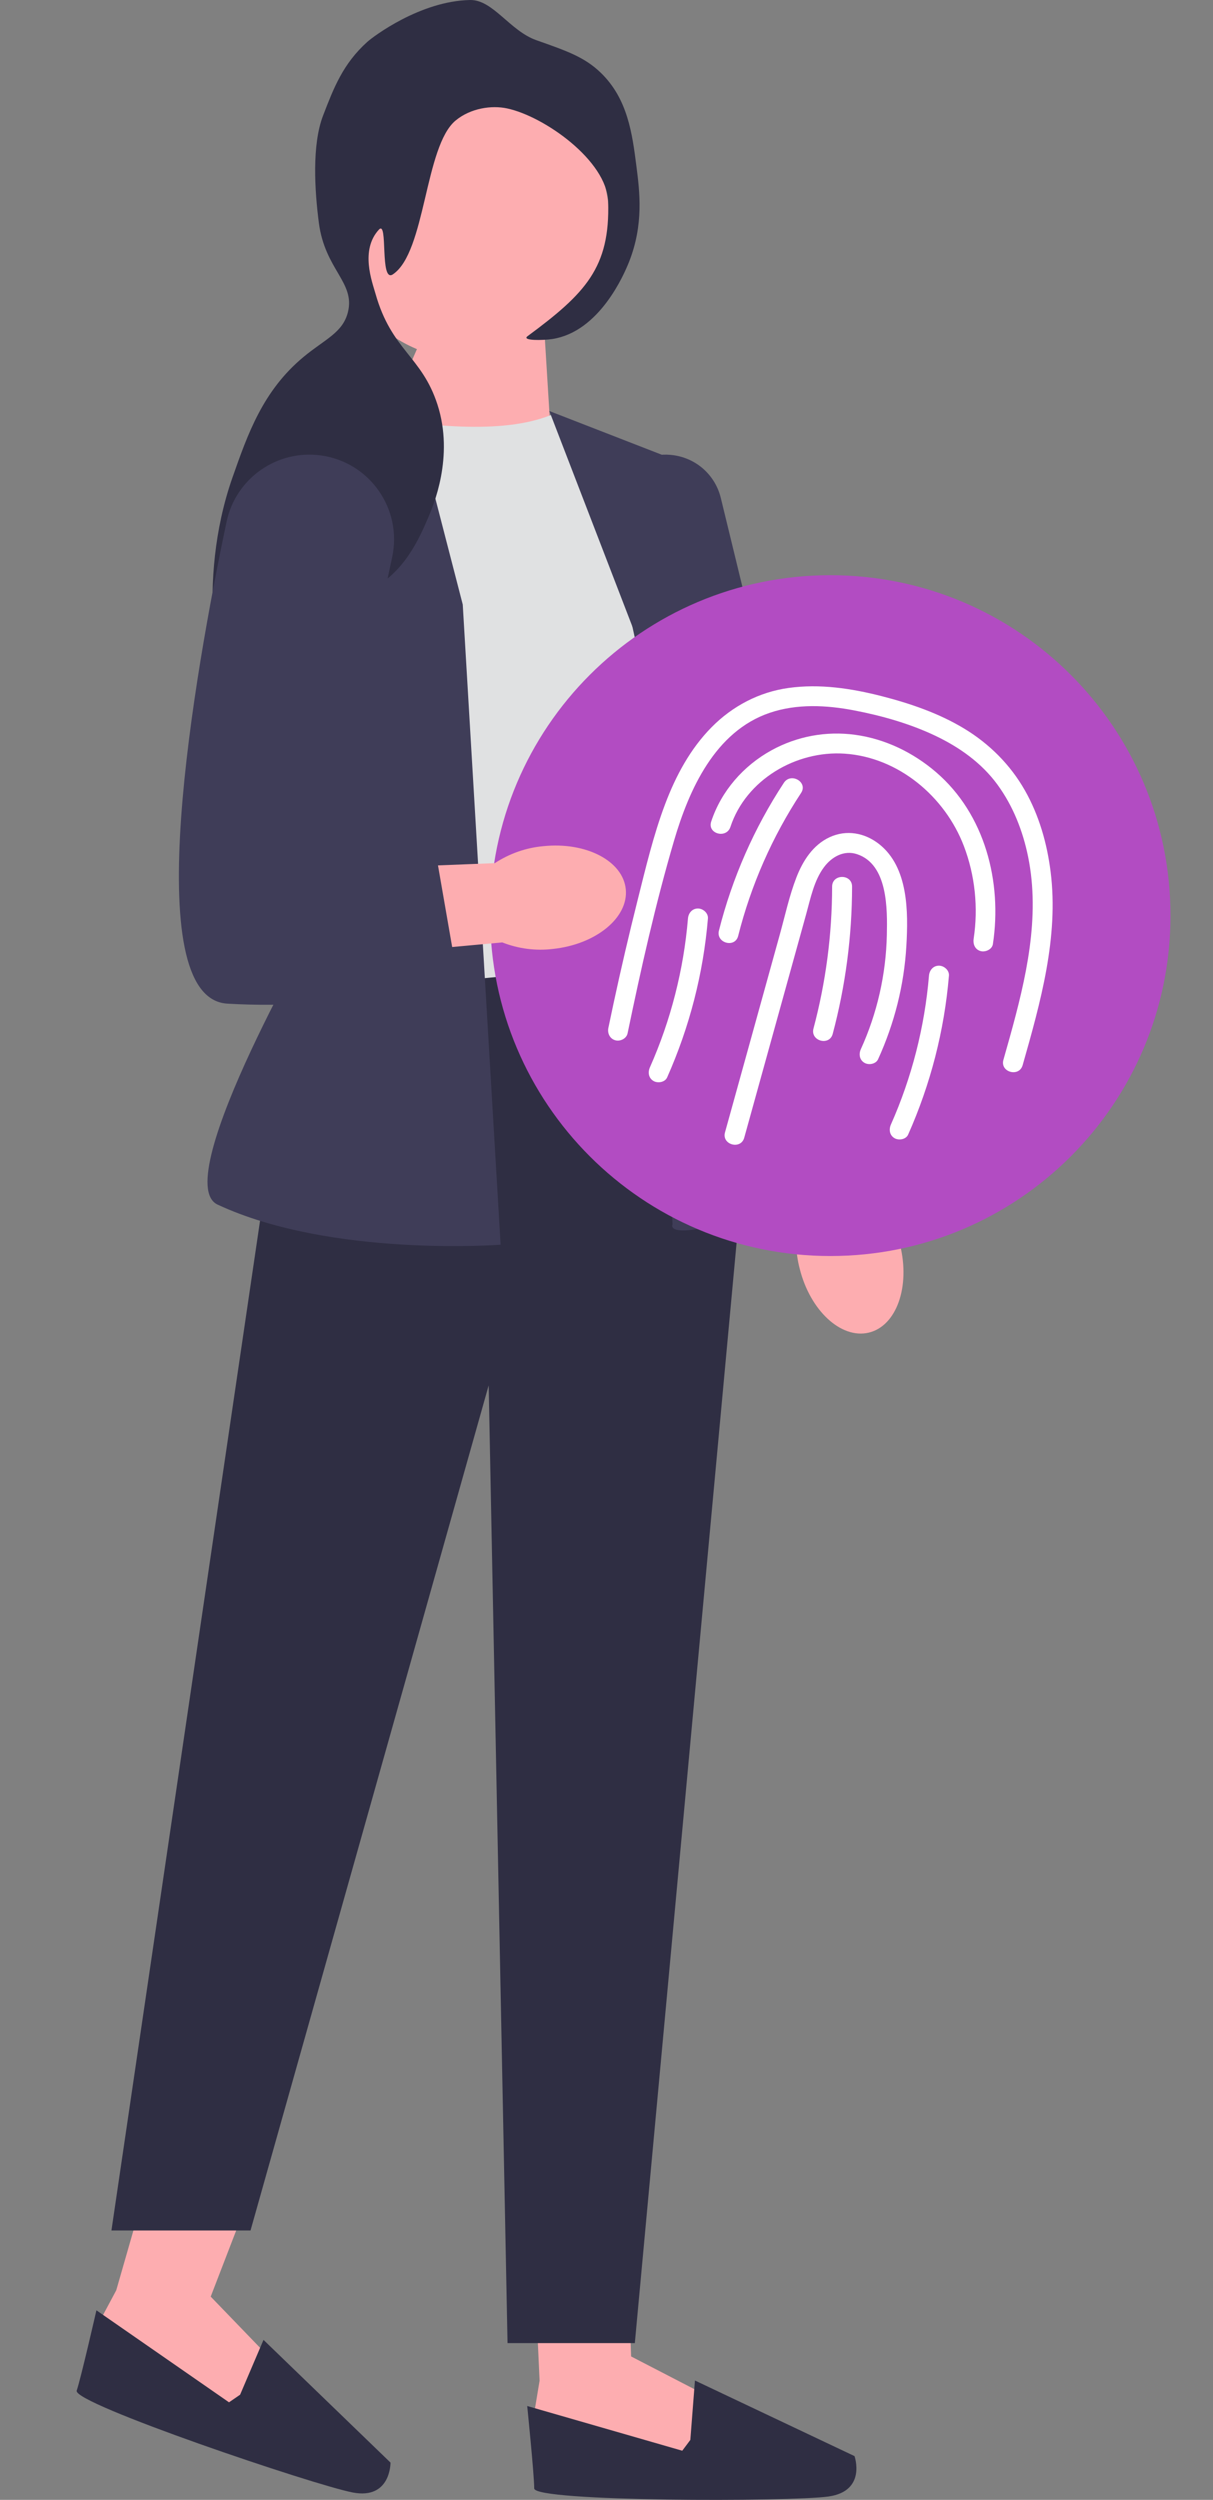 <svg width="199" height="410" viewBox="0 0 199 410" fill="none" xmlns="http://www.w3.org/2000/svg">
<rect x="0" y="0" width="199" height="410" fill="#808080" stroke="none"/>
<g clip-path="url(#clip0_32_571)">
<path d="M147.654 204.148C149.37 211.025 147.075 217.478 142.529 218.561C137.983 219.644 132.909 214.947 131.194 208.067C130.47 205.328 130.437 202.457 131.099 199.694L124.213 170.463L138.527 167.542L143.796 196.669C145.685 198.825 147.008 201.389 147.654 204.148Z" fill="#FDADB0"/>
<path d="M87.642 371.293L88.524 390.451L87.641 395.753L90.732 401.938L115.019 404.588L116.344 393.102L103.538 386.475L103.166 375.65L87.642 371.293Z" fill="#FDADB0"/>
<path d="M113.253 400.17L111.928 401.938L86.493 394.605C86.493 394.605 87.641 405.914 87.641 408.123C87.641 410.332 129.592 410.332 135.904 409.448C142.217 408.564 140.19 402.821 140.19 402.821L114.011 390.424L113.253 400.17Z" fill="#2F2E43"/>
<path d="M24.365 357.19L19.072 375.623L16.539 380.363L17.489 387.212L39.652 397.5L44.581 387.042L34.568 376.663L40.849 360.369L24.365 357.19Z" fill="#FDADB0"/>
<path d="M39.391 392.749L37.571 393.999L15.819 378.908C15.819 378.908 13.289 389.99 12.582 392.083C11.876 394.175 51.62 407.607 57.884 408.791C64.147 409.975 64.064 403.884 64.064 403.884L43.228 383.758L39.391 392.749Z" fill="#2F2E43"/>
<path d="M89.354 54.995L90.282 70.062L62.158 71.49L70.867 51.638L89.354 54.995Z" fill="#FDADB0"/>
<path d="M90.999 67.808C83.461 71.172 71.404 70.252 57.74 67.808L55.605 162.513C55.605 162.513 98.347 171.11 113.042 155.247L105.308 77.868L90.999 67.808Z" fill="#E0E1E2"/>
<path d="M108.402 157.569L48.061 163.535L18.283 365.816H41.1L80.171 227.21L83.264 384.29H104.148L121.937 192.002L108.402 157.569Z" fill="#2F2E43"/>
<path d="M66.319 62.005L46.045 74.008C38.365 78.555 34.745 87.733 37.253 96.302L52.922 149.842C52.922 149.842 27.406 193.696 35.697 197.565C54.328 206.259 82.13 204.143 82.13 204.143L75.917 99.147L66.319 62.005Z" fill="#3F3D58"/>
<path d="M90.118 67.41L113.042 76.32L118.457 142.48L133.619 195.777C107.938 205.156 110.335 200.785 110.335 200.785L106.081 108.82L90.118 67.41Z" fill="#3F3D58"/>
<path d="M123.607 194.65L123.528 194.288L100.095 85.86C99.441 82.83 100.278 79.793 102.392 77.527C104.507 75.261 107.478 74.218 110.545 74.664C114.327 75.214 117.355 77.97 118.258 81.686L143.997 187.53L123.607 194.65Z" fill="#3F3D58"/>
<path d="M77.151 58.998C89.752 58.998 99.968 48.778 99.968 36.171C99.968 23.564 89.752 13.345 77.151 13.345C64.55 13.345 54.335 23.564 54.335 36.171C54.335 48.778 64.55 58.998 77.151 58.998Z" fill="#FDADB0"/>
<path d="M88.006 6.598C93.032 8.365 95.908 9.376 98.542 11.915C102.992 16.203 103.726 21.934 104.408 27.259C104.942 31.425 105.632 36.812 103.194 42.965C102.362 45.065 98.325 54.422 90.599 55.604C89.082 55.837 85.519 55.898 86.546 55.139C96.049 48.12 100.104 43.883 99.772 33.066C99.566 26.345 89.3 19.088 83.204 17.784C80.636 17.234 77.218 17.736 74.766 19.749C69.643 23.957 69.862 41.357 64.459 44.994C62.238 46.49 63.718 35.961 62.153 37.668C59.064 41.037 61.045 46.197 61.6 48.162C64.233 57.483 69.197 58.395 71.768 66.354C74.545 74.947 71.05 83.038 70.222 84.956C68.781 88.293 66.307 94.021 60.655 96.769C53.481 100.257 47.826 95.715 44.491 99.609C42.627 101.785 43.635 104.091 40.268 110.861C39.168 113.071 38.619 114.176 38.132 114.137C35.83 113.952 32.101 95.512 38.131 78.339C40.661 71.132 43.141 64.071 49.786 58.549C53.299 55.63 56.246 54.58 57.085 51.171C58.283 46.301 53.307 44.222 52.31 36.538C51.628 31.283 51.149 23.767 53.004 18.95C54.755 14.401 56.276 10.452 60.255 6.871C61.211 6.011 68.926 0.166 77.107 0.001C80.873 -0.075 83.64 5.062 88.006 6.598Z" fill="#2F2E43"/>
<path d="M136.218 205.998C167.039 205.998 192.024 181.002 192.024 150.168C192.024 119.334 167.039 94.338 136.218 94.338C105.397 94.338 80.412 119.334 80.412 150.168C80.412 181.002 105.397 205.998 136.218 205.998Z" fill="#B24CC2"/>
<path d="M122.097 186.593C125.485 174.367 128.873 162.141 132.26 149.916C132.982 147.313 133.54 144.422 135.191 142.213C136.467 140.506 138.474 139.388 140.599 140.091C145.664 141.765 145.582 149.077 145.492 153.344C145.356 159.784 143.903 166.209 141.228 172.071C140.862 172.875 140.999 173.834 141.816 174.311C142.519 174.723 143.686 174.532 144.055 173.724C146.733 167.854 148.325 161.571 148.696 155.125C149.015 149.562 149.039 142.226 144.22 138.435C141.864 136.582 138.858 136.032 136.096 137.312C133.368 138.578 131.701 141.199 130.653 143.912C129.488 146.929 128.794 150.164 127.931 153.277L125.152 163.308C123.081 170.78 121.011 178.251 118.941 185.722C118.377 187.756 121.534 188.624 122.097 186.593Z" fill="white"/>
<path d="M136.612 169.566C138.708 161.694 139.779 153.554 139.788 145.408C139.79 143.3 136.517 143.297 136.515 145.408C136.506 153.278 135.481 161.09 133.455 168.695C132.912 170.734 136.069 171.604 136.612 169.566Z" fill="white"/>
<path d="M102.96 169.471C105.154 158.889 107.529 148.273 110.574 137.9C113.043 129.488 117.3 119.956 126.284 116.906C130.746 115.391 135.583 115.635 140.15 116.514C144.679 117.385 149.266 118.683 153.44 120.667C157.392 122.545 161.047 125.133 163.648 128.699C166.216 132.219 167.815 136.304 168.676 140.558C170.676 150.431 168.322 160.516 165.685 170.031C165.334 171.297 164.975 172.561 164.616 173.825C164.039 175.856 167.196 176.723 167.772 174.696C170.687 164.438 173.715 153.721 172.357 142.955C171.769 138.299 170.464 133.725 168.137 129.626C165.753 125.427 162.313 121.994 158.19 119.499C154.031 116.983 149.349 115.381 144.661 114.179C139.681 112.902 134.499 112.116 129.37 112.83C124.534 113.503 120.177 115.797 116.752 119.26C113.244 122.808 110.871 127.242 109.121 131.876C107.19 136.986 105.929 142.355 104.601 147.645C103.197 153.237 101.887 158.853 100.673 164.489C100.377 165.858 100.088 167.229 99.804 168.601C99.625 169.466 100.056 170.37 100.947 170.615C101.758 170.838 102.78 170.341 102.96 169.471Z" fill="white"/>
<path d="M119.831 135.619C122.384 127.87 130.603 123.073 138.562 123.605C147.383 124.194 155.029 130.639 158.126 138.75C159.967 143.569 160.507 148.873 159.733 153.973C159.601 154.846 159.953 155.733 160.876 155.987C161.65 156.2 162.756 155.723 162.89 154.843C164.436 144.651 161.594 133.544 153.576 126.652C149.816 123.42 145.212 121.183 140.282 120.513C135.541 119.869 130.762 120.747 126.565 123.055C121.962 125.588 118.325 129.74 116.675 134.749C116.014 136.755 119.174 137.615 119.831 135.619Z" fill="white"/>
<path d="M112.866 150.638C112.163 159.039 110.047 167.345 106.623 175.05C106.264 175.858 106.388 176.809 107.21 177.29C107.908 177.698 109.088 177.515 109.449 176.703C113.124 168.433 115.385 159.659 116.14 150.638C116.213 149.756 115.335 149.001 114.503 149.001C113.556 149.001 112.94 149.753 112.866 150.638Z" fill="white"/>
<path d="M152.405 160.015C151.702 168.416 149.586 176.723 146.162 184.427C145.803 185.235 145.927 186.187 146.749 186.668C147.447 187.076 148.628 186.892 148.988 186.08C152.663 177.811 154.924 169.036 155.679 160.015C155.753 159.133 154.874 158.378 154.042 158.378C153.095 158.378 152.479 159.13 152.405 160.015Z" fill="white"/>
<path d="M121.102 153.498C123.207 145.148 126.694 137.235 131.426 130.041C132.587 128.276 129.754 126.633 128.599 128.388C123.726 135.798 120.114 144.027 117.946 152.628C117.431 154.672 120.587 155.544 121.102 153.498Z" fill="white"/>
<path d="M89.114 138.782C96.16 138.04 102.228 141.213 102.667 145.867C103.106 150.521 97.75 154.894 90.701 155.635C87.889 155.971 85.043 155.603 82.4 154.563L52.508 157.314L51.61 142.727L81.174 141.563C83.571 139.992 86.293 139.038 89.114 138.782Z" fill="#FDADB0"/>
<path d="M52.695 74.7C45.459 73.68 38.67 78.44 37.166 85.594C31.919 110.553 22.503 163.718 37.292 164.606C56.628 165.766 75.191 161.124 75.191 161.124L70.55 134.428L55.468 132.88L64.34 91.365C66.025 83.482 60.673 75.824 52.695 74.7Z" fill="#3F3D58"/>
</g>
<defs>
<clipPath id="clip0_32_571">
<rect width="199" height="410" fill="white"/>
</clipPath>
</defs>
</svg>
